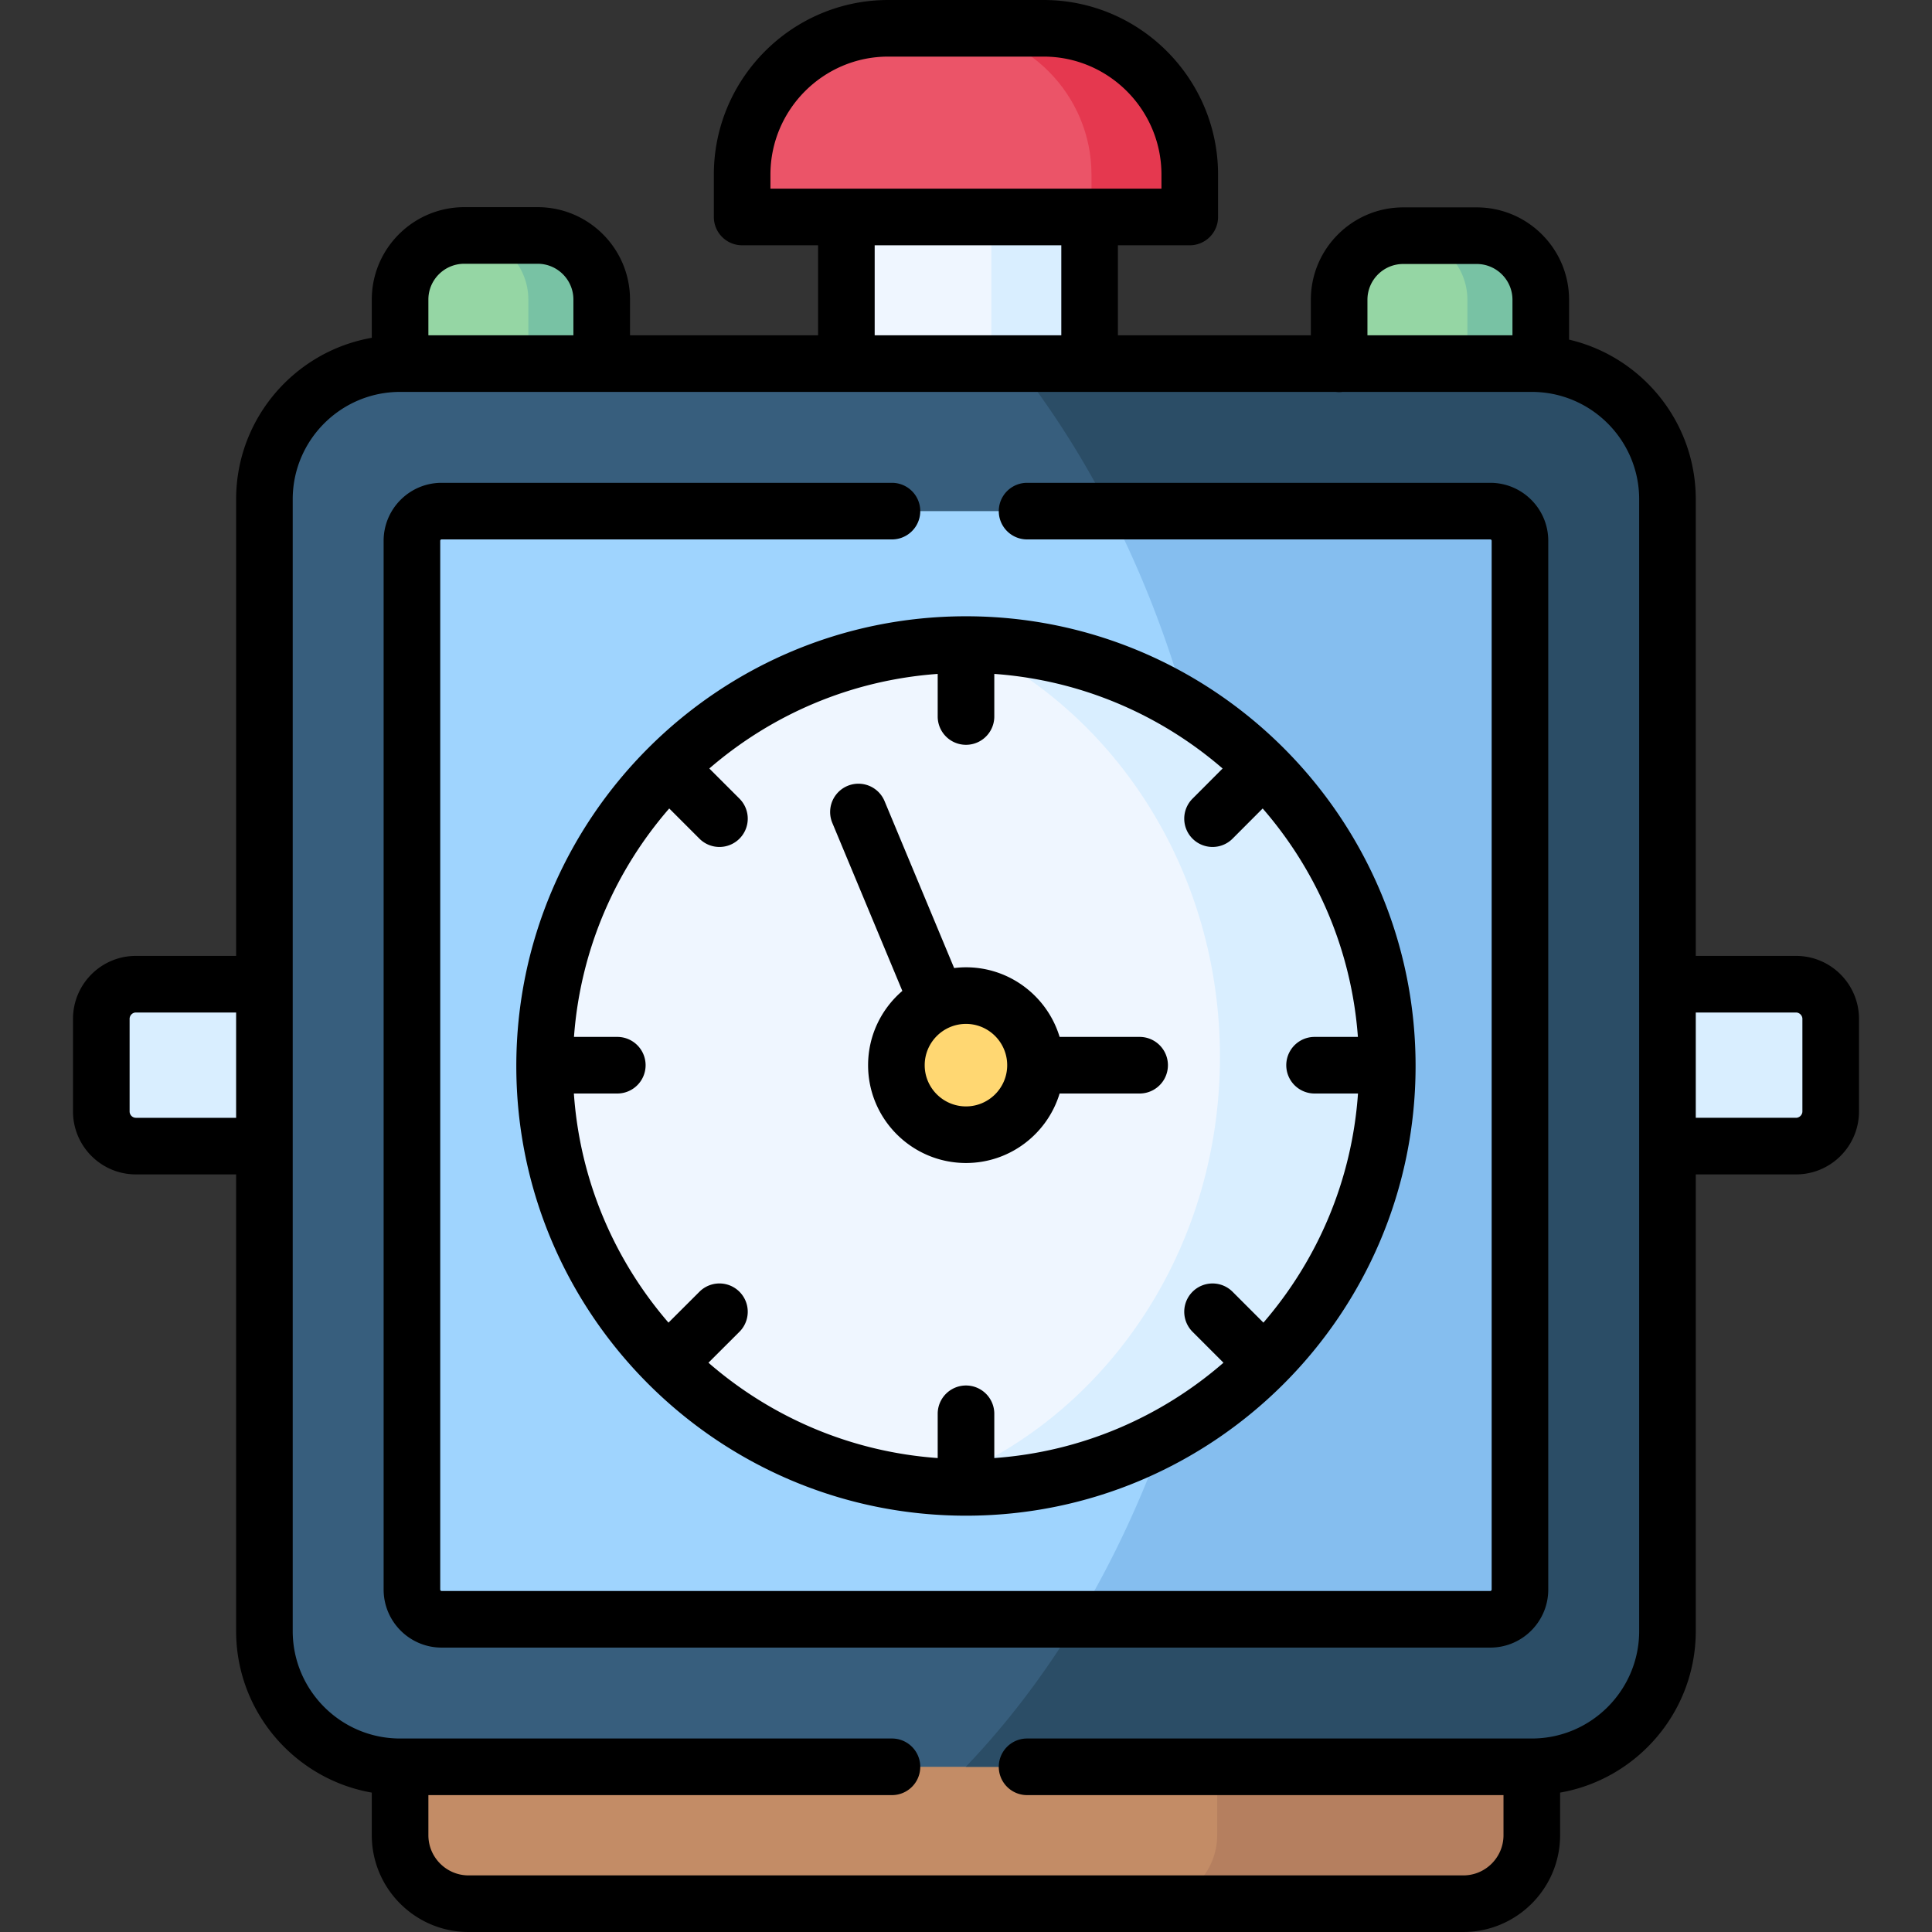 <svg xmlns="http://www.w3.org/2000/svg" width="512" height="512"><rect width="100%" height="100%" fill="#333333" stroke="none"/><path fill="#eff6ff" fill-rule="evenodd" d="m259.333 114.667 29.424-18.307V57.502l-32.229-19.169-32.229 19.169V96.36z" clip-rule="evenodd"/><path fill="#d9eeff" fill-rule="evenodd" d="M26.847 294.55c0 5.044 4.106 9.179 9.15 9.179h44.077v-42.905H35.997c-5.044 0-9.15 4.135-9.15 9.179z" clip-rule="evenodd"/><path fill="#c38c66" fill-rule="evenodd" d="M124.18 504.5h263.611c9.971 0 18.153-8.153 18.153-18.153v-18.124L253.5 453.5l-147.473 14.723v18.124c0 10 8.182 18.153 18.153 18.153" clip-rule="evenodd"/><path fill="#d9eeff" fill-rule="evenodd" d="M431.897 303.729h44.077c5.044 0 9.179-4.135 9.179-9.179v-24.546c0-5.044-4.135-9.179-9.179-9.179h-44.077z" clip-rule="evenodd"/><path fill="#95d6a4" fill-rule="evenodd" d="M354.887 106.36h51.056c.792 0 1.584.029 2.375.059V79.438c0-9.326-7.654-16.98-16.98-16.98h-19.472c-9.326 0-16.98 7.654-16.98 16.98v26.922zM106.027 106.36h53.432V79.38c0-9.355-7.654-16.98-16.98-16.98h-19.443c-9.355 0-17.009 7.625-17.009 16.98z" clip-rule="evenodd"/><path fill="#eb5468" fill-rule="evenodd" d="M235.296 57.502h80.001V46.27c0-21.291-17.361-38.711-38.622-38.77h-41.379c-21.261.059-38.622 17.479-38.622 38.77v11.232h27.625z" clip-rule="evenodd"/><path fill="#375e7d" fill-rule="evenodd" d="M70.074 132.315V432.24c0 19.796 16.188 35.984 35.954 35.984h299.916c19.766 0 35.954-16.188 35.954-35.984V132.315c0-18.974-14.898-34.635-33.578-35.896-16.54-1.085-36.511-.059-53.432-.059h-248.86c-19.766 0-35.954 16.188-35.954 35.955" clip-rule="evenodd"/><path fill="#9fd4fe" fill-rule="evenodd" d="M109.165 143.312v277.929c0 4.34 3.519 7.889 7.859 7.889h277.922c4.34 0 7.859-3.549 7.859-7.889V143.312a7.86 7.86 0 0 0-7.859-7.86H117.024a7.86 7.86 0 0 0-7.859 7.86" clip-rule="evenodd"/><path fill="#eff6ff" fill-rule="evenodd" d="M144.327 282.497c0 61.674 50.001 111.676 111.673 111.676s111.644-50.002 111.644-111.676S317.672 170.821 256 170.821s-111.673 50.002-111.673 111.676" clip-rule="evenodd"/><path fill="#ffd772" fill-rule="evenodd" d="M237.554 282.291c0 10.176 8.241 18.417 18.446 18.417 10.176 0 18.417-8.241 18.417-18.417 0-10.206-8.241-18.446-18.417-18.446-10.205 0-18.446 8.241-18.446 18.446" clip-rule="evenodd"/><path fill="#85beef" fill-rule="evenodd" d="M402.806 421.241V143.312a7.86 7.86 0 0 0-7.859-7.86H294.212c8.182 15.983 15.015 33.374 20.206 51.85 31.936 19.649 53.227 54.929 53.227 95.195 0 42.788-24.047 79.945-59.385 98.714-6.188 17.185-13.783 33.257-22.61 47.92h109.298c4.338-.001 7.858-3.549 7.858-7.89" clip-rule="evenodd"/><path fill="#2b4d66" fill-rule="evenodd" d="M294.212 135.452h100.735a7.86 7.86 0 0 1 7.859 7.86v277.929c0 4.34-3.519 7.889-7.859 7.889H285.648c-8.768 14.517-18.739 27.626-29.707 39.093h150.002c19.766 0 35.954-16.188 35.954-35.984V132.314c0-18.974-14.898-34.635-33.578-35.896-16.54-1.085-36.511-.059-53.432-.059h-85.573a215 215 0 0 1 7.419 10c6.364 9.063 12.2 18.77 17.479 29.093" clip-rule="evenodd"/><path fill="#d9eeff" fill-rule="evenodd" d="M367.644 282.497c0-40.266-21.291-75.546-53.227-95.195-16.745-10.294-36.393-16.306-57.449-16.482 39.091 18.593 66.335 60.53 66.335 109.271 0 49.152-27.713 91.382-67.303 109.741-3.167 1.466-6.393 2.757-9.678 3.93 3.197.264 6.422.411 9.678.411 18.857 0 36.657-4.692 52.259-12.962 35.338-18.77 59.385-55.927 59.385-98.714M288.757 96.36V57.502h-26.041V96.36h6.598z" clip-rule="evenodd"/><path fill="#e5384f" fill-rule="evenodd" d="M315.297 46.27c0-21.291-17.361-38.711-38.622-38.77h-25.983c21.232.117 38.564 17.508 38.564 38.77v11.232h26.041z" clip-rule="evenodd"/><path fill="#78c2a4" fill-rule="evenodd" d="M159.459 79.38c0-9.355-7.654-16.98-16.98-16.98h-19.443c9.326 0 16.98 7.625 16.98 16.98v16.98h19.443zM408.319 79.438c0-9.326-7.654-16.98-16.98-16.98h-19.472c9.355 0 17.009 7.654 17.009 16.98V95.92c6.686 0 13.255.117 19.355.499h.088z" clip-rule="evenodd"/><path fill="#b57f5f" fill-rule="evenodd" d="M405.943 468.223H322.57v18.124c0 10-8.182 18.153-18.153 18.153h83.374c9.971 0 18.153-8.153 18.153-18.153z" clip-rule="evenodd"/><path d="M394.946 127.953H272.188a7.5 7.5 0 0 0 0 15h122.758a.36.36 0 0 1 .359.359v277.929c0 .208-.168.389-.359.389H117.024c-.191 0-.359-.182-.359-.389V143.312a.36.36 0 0 1 .359-.359H236.38a7.5 7.5 0 0 0 0-15H117.024c-8.469 0-15.359 6.89-15.359 15.359v277.929c0 8.486 6.89 15.389 15.359 15.389h277.922c8.469 0 15.359-6.903 15.359-15.389V143.312c.001-8.469-6.889-15.359-15.359-15.359"/><path d="M239.13 262.602c-5.55 4.762-9.076 11.82-9.076 19.689 0 14.291 11.639 25.917 25.946 25.917 11.683 0 21.581-7.773 24.806-18.417h21.206a7.5 7.5 0 0 0 0-15h-21.204c-3.222-10.661-13.122-18.447-24.808-18.447-1.065 0-2.113.072-3.144.197l-18.438-44.235a7.5 7.5 0 0 0-13.846 5.77zm27.787 19.69c0 6.02-4.897 10.917-10.917 10.917-6.036 0-10.946-4.897-10.946-10.917 0-6.036 4.91-10.947 10.946-10.947 6.02 0 10.917 4.91 10.917 10.947"/><path d="M136.827 282.497c0 65.714 53.461 119.176 119.173 119.176 65.696 0 119.144-53.462 119.144-119.176S321.696 163.32 256 163.32c-65.712 0-119.173 53.463-119.173 119.177m48.531-60.242a7.48 7.48 0 0 0 5.304 2.197 7.5 7.5 0 0 0 5.303-12.803l-7.989-7.989c16.491-14.249 37.483-23.419 60.523-25.067v11.29a7.5 7.5 0 0 0 15 0v-11.29c23.034 1.648 44.019 10.818 60.505 25.068l-7.976 7.994a7.5 7.5 0 0 0 5.309 12.797 7.47 7.47 0 0 0 5.309-2.203l7.977-7.995c14.31 16.475 23.541 37.475 25.234 60.538h-11.482a7.5 7.5 0 0 0 0 15h11.508c-1.607 23.116-10.781 44.18-25.062 60.718l-8.181-8.182a7.5 7.5 0 0 0-10.606 0 7.5 7.5 0 0 0 0 10.606l8.199 8.2c-16.52 14.363-37.594 23.611-60.734 25.266v-11.73a7.5 7.5 0 0 0-15 0v11.73c-23.148-1.655-44.227-10.903-60.753-25.266l8.212-8.195a7.5 7.5 0 0 0-10.596-10.618l-8.207 8.19c-14.286-16.539-23.464-37.603-25.071-60.72h11.508a7.5 7.5 0 0 0 0-15H152.11c1.694-23.063 10.928-44.064 25.243-60.54z"/><path d="M475.974 253.324h-26.577v-121.01c0-20.563-14.362-37.824-33.578-42.309V79.438c0-13.499-10.981-24.48-24.479-24.48h-19.473c-13.498 0-24.479 10.981-24.479 24.48v9.421h-51.13V65.002h19.04a7.5 7.5 0 0 0 7.5-7.5V46.27c0-25.443-20.681-46.2-46.122-46.27h-41.399c-25.42.07-46.102 20.827-46.102 46.27v11.232a7.5 7.5 0 0 0 7.5 7.5H216.8V88.86h-49.84v-9.48c0-13.499-10.981-24.48-24.479-24.48h-19.443c-13.514 0-24.509 10.982-24.509 24.48v10.141c-20.397 3.565-35.954 21.391-35.954 42.793v121.01H35.997c-9.181 0-16.65 7.482-16.65 16.679v24.546c0 9.197 7.469 16.679 16.65 16.679h26.577v121.01c0 21.417 15.557 39.254 35.954 42.822v11.286c0 14.146 11.508 25.653 25.653 25.653h263.61c14.145 0 25.653-11.508 25.653-25.653V475.06c20.397-3.568 35.954-21.405 35.954-42.822v-121.01h26.577c9.197 0 16.679-7.482 16.679-16.679v-24.546c-.001-9.196-7.484-16.679-16.68-16.679M362.387 79.438c0-5.227 4.252-9.48 9.479-9.48h19.473c5.227 0 9.479 4.253 9.479 9.48v9.421h-38.432v-9.421zM204.174 46.27c0-17.195 13.971-31.223 31.122-31.27h41.358c17.172.047 31.143 14.075 31.143 31.27v3.732H204.174zm27.625 18.732h49.458V88.86h-49.458zm-108.763 4.897h19.443c5.227 0 9.479 4.253 9.479 9.48v9.48h-38.432v-9.48c.001-5.227 4.267-9.48 9.51-9.48m-87.039 226.33c-.895 0-1.65-.769-1.65-1.679v-24.546c0-.91.755-1.679 1.65-1.679h26.577v27.905H35.997zm398.4 136.01c0 15.706-12.764 28.484-28.454 28.484H272.188a7.5 7.5 0 0 0 0 15h126.255v10.624c0 5.874-4.779 10.653-10.653 10.653H124.18c-5.874 0-10.653-4.779-10.653-10.653v-10.624h122.854a7.5 7.5 0 0 0 0-15H106.027c-15.689 0-28.454-12.778-28.454-28.484V132.314c0-15.69 12.764-28.455 28.454-28.455H353.99c.295.035.593.059.897.059s.602-.023.897-.059h50.159c15.689 0 28.454 12.765 28.454 28.455zm43.256-137.689c0 .895-.785 1.679-1.679 1.679h-26.577v-27.905h26.577c.895 0 1.679.785 1.679 1.679z"/></svg>